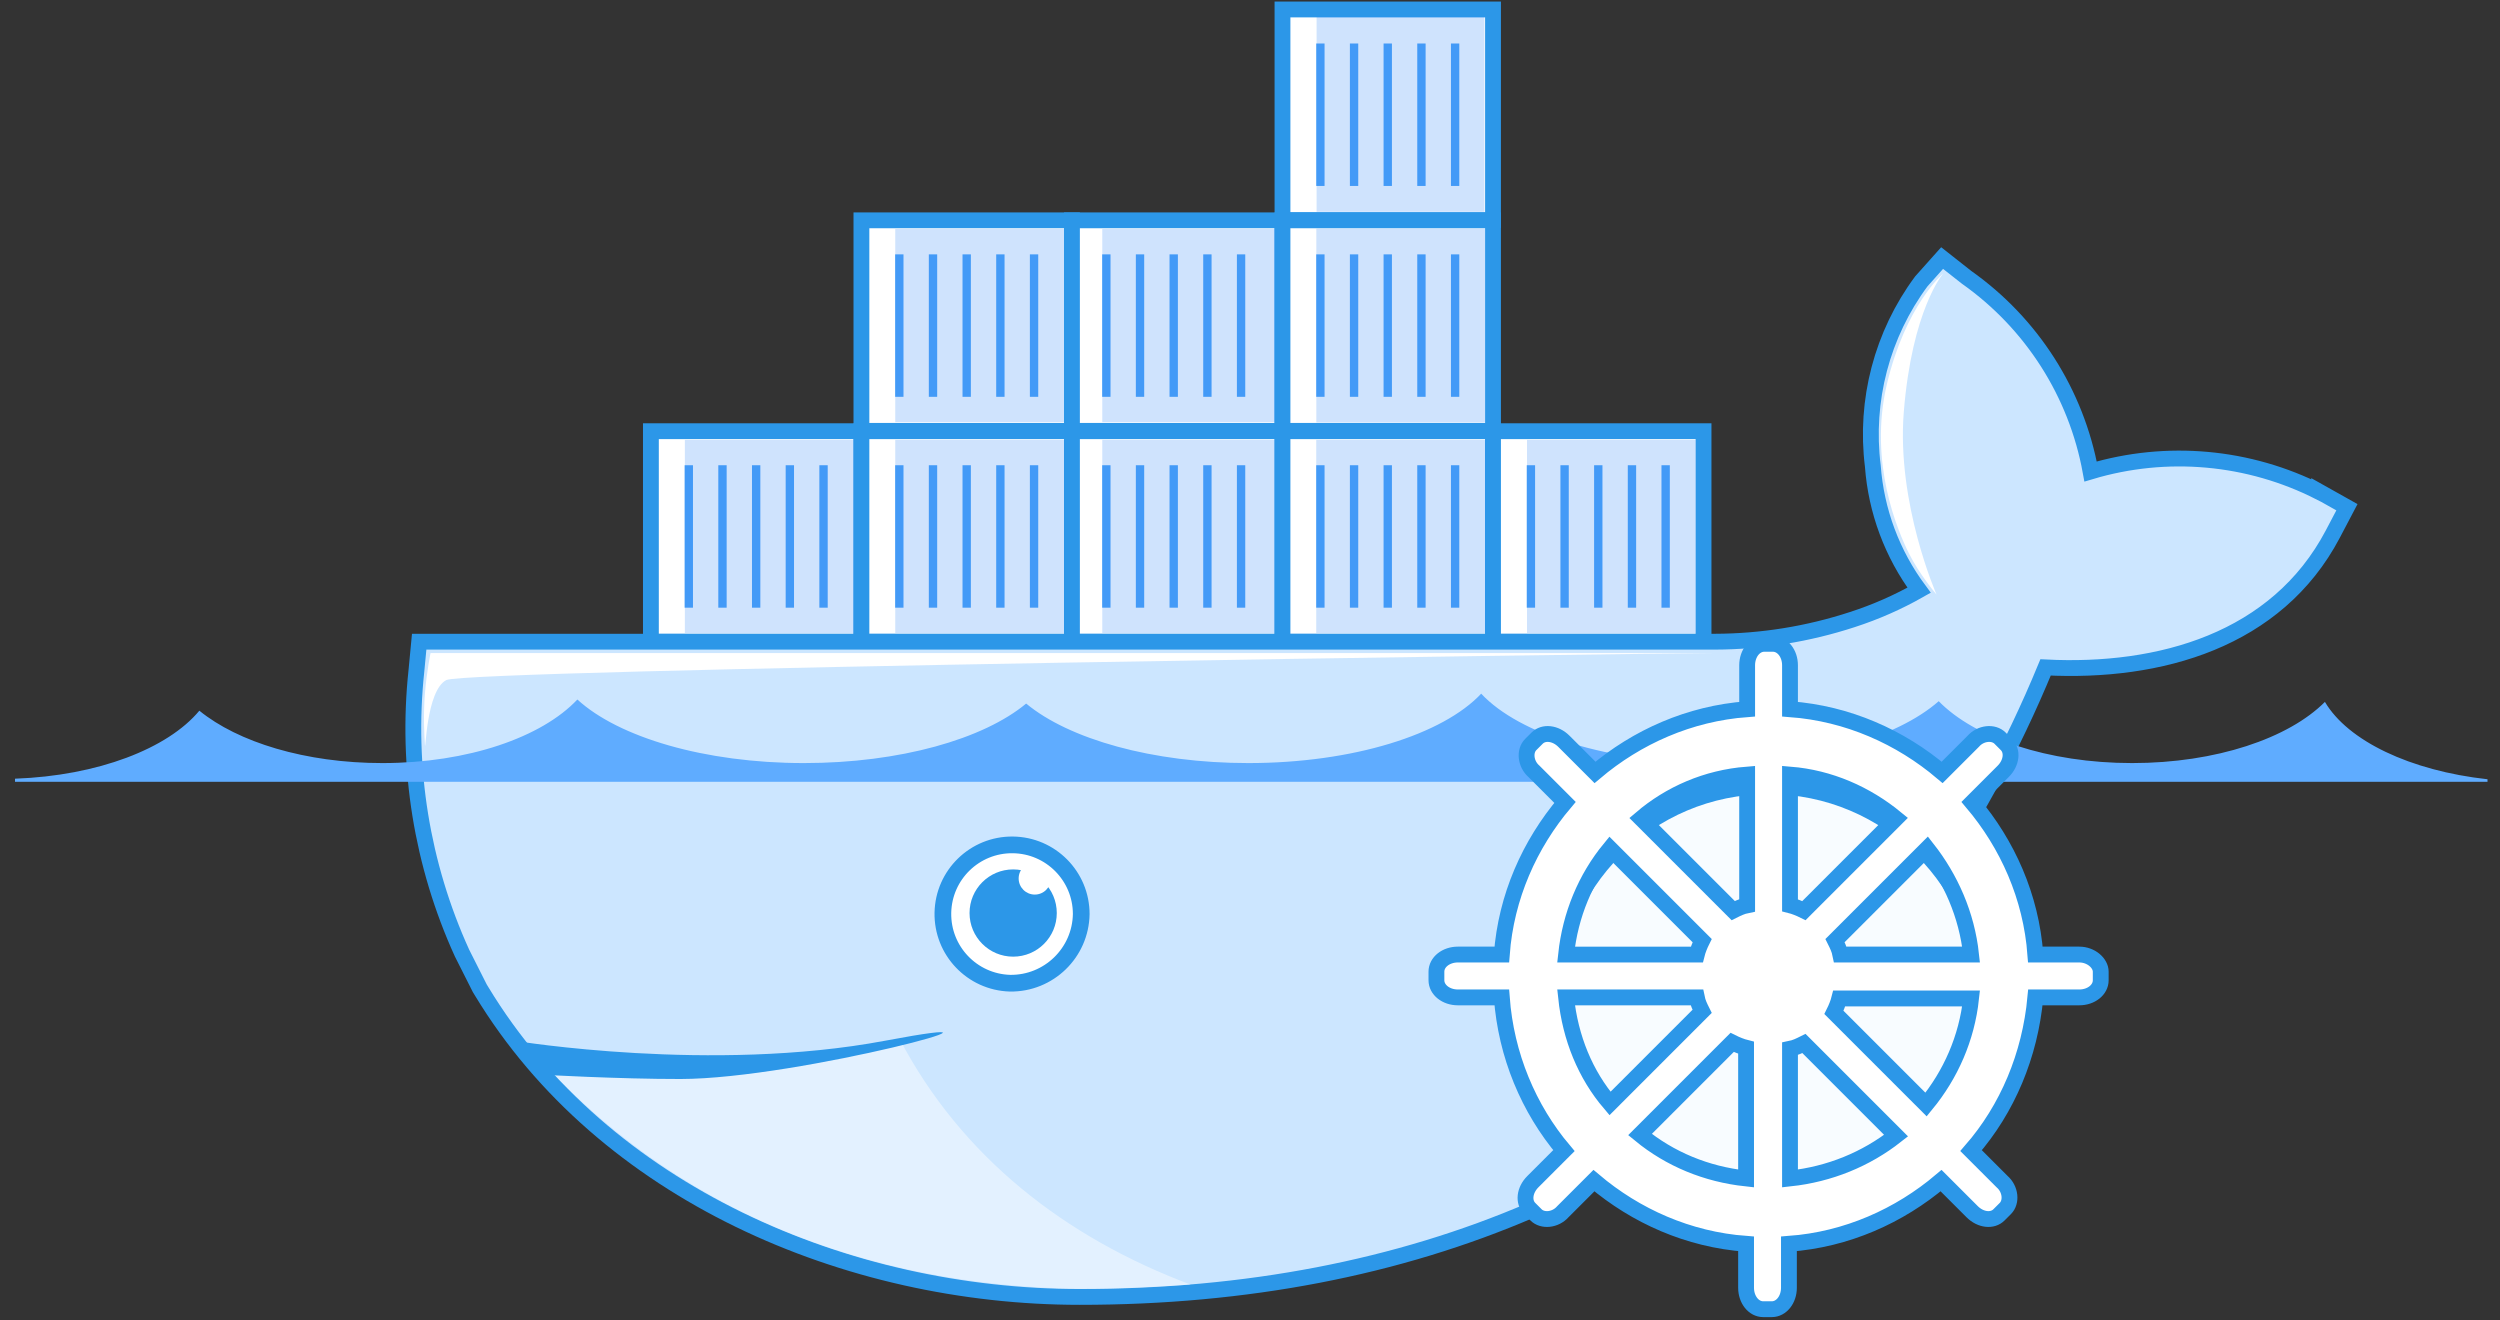 <?xml version="1.0" encoding="utf-8"?>
<!-- Generator: Adobe Illustrator 21.0.0, SVG Export Plug-In . SVG Version: 6.00 Build 0)  -->
<svg version="1.0" id="图层_1" xmlns="http://www.w3.org/2000/svg" xmlns:xlink="http://www.w3.org/1999/xlink" x="0px" y="0px"
	 viewBox="0 0 500 264" enable-background="new 0 0 500 264" xml:space="preserve">
<rect x="0" y="0" width="500" height="264" fill="#333333" stroke="none"/>
<rect x="130.18" y="86.239" fill="#FFFFFF" stroke="#2C97E8" stroke-width="3.166" stroke-miterlimit="10" width="42.106" height="42.106"/>
<rect x="172.285" y="86.239" fill="#FFFFFF" stroke="#2C97E8" stroke-width="3.166" stroke-miterlimit="10" width="42.106" height="42.106"/>
<rect x="214.391" y="86.239" fill="#FFFFFF" stroke="#2C97E8" stroke-width="3.166" stroke-miterlimit="10" width="42.106" height="42.106"/>
<rect x="256.497" y="86.239" fill="#FFFFFF" stroke="#2C97E8" stroke-width="3.166" stroke-miterlimit="10" width="42.106" height="42.106"/>
<rect x="298.603" y="86.239" fill="#FFFFFF" stroke="#2C97E8" stroke-width="3.166" stroke-miterlimit="10" width="42.106" height="42.106"/>
<g>
	
		<line fill="#FFFFFF" stroke="#50A4F8" stroke-width="1.67" stroke-miterlimit="10" x1="179.864" y1="93.046" x2="179.864" y2="121.538"/>
	
		<line fill="#FFFFFF" stroke="#50A4F8" stroke-width="1.67" stroke-miterlimit="10" x1="186.601" y1="93.046" x2="186.601" y2="121.538"/>
	
		<line fill="#FFFFFF" stroke="#50A4F8" stroke-width="1.67" stroke-miterlimit="10" x1="193.338" y1="93.046" x2="193.338" y2="121.538"/>
	
		<line fill="#FFFFFF" stroke="#50A4F8" stroke-width="1.67" stroke-miterlimit="10" x1="200.075" y1="93.046" x2="200.075" y2="121.538"/>
	
		<line fill="#FFFFFF" stroke="#50A4F8" stroke-width="1.67" stroke-miterlimit="10" x1="206.812" y1="93.046" x2="206.812" y2="121.538"/>
</g>
<g>
	
		<line fill="#FFFFFF" stroke="#50A4F8" stroke-width="1.67" stroke-miterlimit="10" x1="137.759" y1="93.046" x2="137.759" y2="121.538"/>
	
		<line fill="#FFFFFF" stroke="#50A4F8" stroke-width="1.67" stroke-miterlimit="10" x1="144.496" y1="93.046" x2="144.496" y2="121.538"/>
	
		<line fill="#FFFFFF" stroke="#50A4F8" stroke-width="1.67" stroke-miterlimit="10" x1="151.232" y1="93.046" x2="151.232" y2="121.538"/>
	
		<line fill="#FFFFFF" stroke="#50A4F8" stroke-width="1.67" stroke-miterlimit="10" x1="157.969" y1="93.046" x2="157.969" y2="121.538"/>
	
		<line fill="#FFFFFF" stroke="#50A4F8" stroke-width="1.67" stroke-miterlimit="10" x1="164.706" y1="93.046" x2="164.706" y2="121.538"/>
</g>
<g>
	
		<line fill="#FFFFFF" stroke="#50A4F8" stroke-width="1.67" stroke-miterlimit="10" x1="221.268" y1="93.046" x2="221.268" y2="121.538"/>
	
		<line fill="#FFFFFF" stroke="#50A4F8" stroke-width="1.67" stroke-miterlimit="10" x1="228.005" y1="93.046" x2="228.005" y2="121.538"/>
	
		<line fill="#FFFFFF" stroke="#50A4F8" stroke-width="1.67" stroke-miterlimit="10" x1="234.742" y1="93.046" x2="234.742" y2="121.538"/>
	
		<line fill="#FFFFFF" stroke="#50A4F8" stroke-width="1.67" stroke-miterlimit="10" x1="241.479" y1="93.046" x2="241.479" y2="121.538"/>
	
		<line fill="#FFFFFF" stroke="#50A4F8" stroke-width="1.67" stroke-miterlimit="10" x1="248.216" y1="93.046" x2="248.216" y2="121.538"/>
</g>
<g>
	
		<line fill="#FFFFFF" stroke="#50A4F8" stroke-width="1.67" stroke-miterlimit="10" x1="264.076" y1="93.046" x2="264.076" y2="121.538"/>
	
		<line fill="#FFFFFF" stroke="#50A4F8" stroke-width="1.67" stroke-miterlimit="10" x1="270.813" y1="93.046" x2="270.813" y2="121.538"/>
	
		<line fill="#FFFFFF" stroke="#50A4F8" stroke-width="1.67" stroke-miterlimit="10" x1="277.55" y1="93.046" x2="277.55" y2="121.538"/>
	
		<line fill="#FFFFFF" stroke="#50A4F8" stroke-width="1.67" stroke-miterlimit="10" x1="284.287" y1="93.046" x2="284.287" y2="121.538"/>
	
		<line fill="#FFFFFF" stroke="#50A4F8" stroke-width="1.67" stroke-miterlimit="10" x1="291.024" y1="93.046" x2="291.024" y2="121.538"/>
</g>
<rect x="172.285" y="44.066" fill="#FFFFFF" stroke="#2C97E8" stroke-width="3.166" stroke-miterlimit="10" width="42.106" height="42.106"/>
<rect x="214.391" y="44.066" fill="#FFFFFF" stroke="#2C97E8" stroke-width="3.166" stroke-miterlimit="10" width="42.106" height="42.106"/>
<rect x="256.497" y="44.066" fill="#FFFFFF" stroke="#2C97E8" stroke-width="3.166" stroke-miterlimit="10" width="42.106" height="42.106"/>
<g>
	
		<line fill="#FFFFFF" stroke="#50A4F8" stroke-width="1.67" stroke-miterlimit="10" x1="179.864" y1="50.873" x2="179.864" y2="79.365"/>
	
		<line fill="#FFFFFF" stroke="#50A4F8" stroke-width="1.67" stroke-miterlimit="10" x1="186.601" y1="50.873" x2="186.601" y2="79.365"/>
	
		<line fill="#FFFFFF" stroke="#50A4F8" stroke-width="1.67" stroke-miterlimit="10" x1="193.338" y1="50.873" x2="193.338" y2="79.365"/>
	
		<line fill="#FFFFFF" stroke="#50A4F8" stroke-width="1.67" stroke-miterlimit="10" x1="200.075" y1="50.873" x2="200.075" y2="79.365"/>
	
		<line fill="#FFFFFF" stroke="#50A4F8" stroke-width="1.67" stroke-miterlimit="10" x1="206.812" y1="50.873" x2="206.812" y2="79.365"/>
</g>
<g>
	
		<line fill="#FFFFFF" stroke="#50A4F8" stroke-width="1.67" stroke-miterlimit="10" x1="221.268" y1="50.873" x2="221.268" y2="79.365"/>
	
		<line fill="#FFFFFF" stroke="#50A4F8" stroke-width="1.67" stroke-miterlimit="10" x1="228.005" y1="50.873" x2="228.005" y2="79.365"/>
	
		<line fill="#FFFFFF" stroke="#50A4F8" stroke-width="1.67" stroke-miterlimit="10" x1="234.742" y1="50.873" x2="234.742" y2="79.365"/>
	
		<line fill="#FFFFFF" stroke="#50A4F8" stroke-width="1.67" stroke-miterlimit="10" x1="241.479" y1="50.873" x2="241.479" y2="79.365"/>
	
		<line fill="#FFFFFF" stroke="#50A4F8" stroke-width="1.67" stroke-miterlimit="10" x1="248.216" y1="50.873" x2="248.216" y2="79.365"/>
</g>
<g>
	
		<line fill="#FFFFFF" stroke="#50A4F8" stroke-width="1.67" stroke-miterlimit="10" x1="264.076" y1="50.873" x2="264.076" y2="79.365"/>
	
		<line fill="#FFFFFF" stroke="#50A4F8" stroke-width="1.67" stroke-miterlimit="10" x1="270.813" y1="50.873" x2="270.813" y2="79.365"/>
	
		<line fill="#FFFFFF" stroke="#50A4F8" stroke-width="1.67" stroke-miterlimit="10" x1="277.55" y1="50.873" x2="277.55" y2="79.365"/>
	
		<line fill="#FFFFFF" stroke="#50A4F8" stroke-width="1.67" stroke-miterlimit="10" x1="284.287" y1="50.873" x2="284.287" y2="79.365"/>
	
		<line fill="#FFFFFF" stroke="#50A4F8" stroke-width="1.67" stroke-miterlimit="10" x1="291.024" y1="50.873" x2="291.024" y2="79.365"/>
</g>
<rect x="256.497" y="1.893" fill="#FFFFFF" stroke="#2C97E8" stroke-width="3.166" stroke-miterlimit="10" width="42.106" height="42.106"/>
<g>
	
		<line fill="#FFFFFF" stroke="#50A4F8" stroke-width="1.67" stroke-miterlimit="10" x1="264.076" y1="8.7" x2="264.076" y2="37.191"/>
	
		<line fill="#FFFFFF" stroke="#50A4F8" stroke-width="1.67" stroke-miterlimit="10" x1="270.813" y1="8.7" x2="270.813" y2="37.191"/>
	
		<line fill="#FFFFFF" stroke="#50A4F8" stroke-width="1.67" stroke-miterlimit="10" x1="277.55" y1="8.7" x2="277.55" y2="37.191"/>
	
		<line fill="#FFFFFF" stroke="#50A4F8" stroke-width="1.67" stroke-miterlimit="10" x1="284.287" y1="8.7" x2="284.287" y2="37.191"/>
	
		<line fill="#FFFFFF" stroke="#50A4F8" stroke-width="1.67" stroke-miterlimit="10" x1="291.024" y1="8.7" x2="291.024" y2="37.191"/>
</g>
<g>
	
		<line fill="#FFFFFF" stroke="#50A4F8" stroke-width="1.67" stroke-miterlimit="10" x1="306.182" y1="93.046" x2="306.182" y2="121.538"/>
	
		<line fill="#FFFFFF" stroke="#50A4F8" stroke-width="1.67" stroke-miterlimit="10" x1="312.919" y1="93.046" x2="312.919" y2="121.538"/>
	
		<line fill="#FFFFFF" stroke="#50A4F8" stroke-width="1.67" stroke-miterlimit="10" x1="319.656" y1="93.046" x2="319.656" y2="121.538"/>
	
		<line fill="#FFFFFF" stroke="#50A4F8" stroke-width="1.67" stroke-miterlimit="10" x1="326.393" y1="93.046" x2="326.393" y2="121.538"/>
	
		<line fill="#FFFFFF" stroke="#50A4F8" stroke-width="1.67" stroke-miterlimit="10" x1="333.129" y1="93.046" x2="333.129" y2="121.538"/>
</g>
<path fill="#CCE6FF" stroke="#2C97E8" stroke-width="3.166" stroke-miterlimit="10" d="M463.963,98.45
	c-14.182-7.221-30.599-8.706-45.847-4.149c-2.863-15.684-11.76-29.623-24.783-38.825l-4.909-3.866l-4.162,4.664
	c-7.863,10.611-11.336,23.843-9.697,36.946c0.663,8.985,3.873,17.595,9.255,24.821c-4.233,2.401-8.7,4.366-13.33,5.866
	c-8.872,2.907-18.147,4.404-27.484,4.432H83.835l-0.552,5.806c-2.069,19.299,1.081,38.799,9.12,56.465l3.547,7.033l0.405,0.663
	c24.366,40.236,72.973,61.078,119.607,61.078c33.264,0,63.591-5.849,90.341-17.377c21.3-9.18,40.332-21.961,56.773-38.258
	c13.42-13.302,25.114-28.947,34.905-46.888c4.04-7.403,7.757-15.197,11.137-23.379c22.856,1.167,46.238-5.413,57.422-26.624
	l2.847-5.413l-5.424-3.044V98.45z"/>
<path fill="#FFFFFF" stroke="#2C97E8" stroke-width="3.34" stroke-miterlimit="10" d="M201.999,196.641
	c-7.584-0.225-13.571-6.515-13.422-14.101c0.15-7.585,6.379-13.636,13.966-13.563s13.699,6.242,13.703,13.829
	C216.126,190.559,209.75,196.749,201.999,196.641L201.999,196.641z"/>
<path fill="#A9CFFE" stroke="#1077F8" stroke-width="3.34" stroke-miterlimit="10" d="M159.362,203.216"/>
<g>
	<path opacity="0.45" fill="#FFFFFF" d="M179.91,207.782c-14.121,3.564-28.899,5.478-44.129,5.478
		c-9.998,0-19.794-1.526-29.349-3.094c28.021,31.798,66.429,46.897,109.151,47.593c6.253,0.102,16.506-0.435,22.554-0.835
		C212.986,247.498,192.268,231.336,179.91,207.782z"/>
</g>
<circle fill="#2C97E8" cx="202.632" cy="182.607" r="8.724"/>
<circle fill="#FFFFFF" cx="206.957" cy="175.69" r="3.226"/>
<g>
	<path fill="#5FACFF" d="M464.985,140.38c-7.234,7.264-21.769,12.235-38.557,12.235c-16.893,0-31.5-5.036-38.686-12.375
		c-8.35,7.339-25.323,12.375-44.952,12.375c-20.953,0-38.919-5.727-46.555-13.881c-7.637,8.154-25.603,13.881-46.556,13.881
		c-19.214,0-35.915-4.816-44.445-11.903c-8.53,7.087-25.231,11.903-44.445,11.903c-19.928,0-37.108-5.192-45.316-12.714
		c-7.064,7.522-21.849,12.714-38.999,12.714c-15.395,0-28.887-4.185-36.603-10.479C33.576,149.716,19.568,155.147,3,155.738v0.62
		h494.5v-0.507C482.026,154.147,469.581,148.167,464.985,140.38z"/>
</g>
<path fill="#FFFFFF" d="M388.616,54.723c0,0-7.485,6.269-11.228,22.082s2.246,29.568,4.398,33.872
	c2.152,4.304,5.521,8.234,5.521,8.234s-8.016-18.21-6.55-36.492C382.4,61.928,388.616,54.723,388.616,54.723z"/>
<path fill="#FFFFFF" d="M343.516,130.607H86.109c0,0-0.772,3.691-1.123,8.126c-0.351,4.435-0.14,8.208,0,10.216
	c0.14,2.008,0.211-10.834,4.281-12.939C93.337,133.906,327.656,130.677,343.516,130.607z"/>
<path fill="#2C97E8" d="M103.109,208.187c0,0,39.307,6.473,73.893-0.039s-17.105,7.623-40.878,7.654
	c-12.316,0.016-28.032-0.872-28.032-0.872L103.109,208.187z"/>
<rect x="263.317" y="3.373" opacity="0.2" fill="#1077F8" width="33.572" height="38.997"/>
<rect x="263.269" y="45.732" opacity="0.2" fill="#1077F8" width="33.759" height="38.76"/>
<rect x="220.455" y="45.81" opacity="0.2" fill="#1077F8" width="34.511" height="38.617"/>
<rect x="179.053" y="45.81" opacity="0.2" fill="#1077F8" width="33.763" height="38.617"/>
<rect x="220.455" y="87.984" opacity="0.2" fill="#1077F8" width="34.467" height="38.617"/>
<rect x="179.053" y="87.984" opacity="0.2" fill="#1077F8" width="33.808" height="38.617"/>
<rect x="136.971" y="87.984" opacity="0.2" fill="#1077F8" width="33.739" height="38.617"/>
<rect x="305.401" y="87.984" opacity="0.2" fill="#1077F8" width="33.732" height="38.617"/>
<rect x="263.248" y="87.984" opacity="0.2" fill="#1077F8" width="33.824" height="38.617"/>
<circle fill="#F8FCFF" stroke="#2C97E8" stroke-width="3.68" stroke-miterlimit="10" cx="353.715" cy="200.688" r="43.706"/>
<path fill="#FFFFFF" stroke="#2C97E8" stroke-width="3.166" stroke-miterlimit="10" d="M415.86,190.909h-8.786
	c-0.857-11.572-5.572-22.072-12.643-30.429l6.214-6.214c1.714-1.715,1.928-4.072,0.642-5.358l-1.286-1.286
	c-1.286-1.286-3.857-1.072-5.357,0.643l-6.214,6.214c-8.358-7.072-18.858-11.786-30.43-12.644v-8.786c0-2.357-1.5-4.286-3.428-4.286
	h-1.714c-1.929,0-3.429,1.929-3.429,4.286v8.786c-11.571,0.858-22.071,5.572-30.429,12.644l-6.214-6.214
	c-1.714-1.715-4.072-1.929-5.357-0.643l-1.286,1.286c-1.286,1.286-1.071,3.858,0.643,5.358L313,160.48
	c-7.072,8.357-11.786,18.857-12.644,30.429h-8.786c-2.357,0-4.285,1.5-4.285,3.429v1.714c0,1.928,1.928,3.428,4.285,3.428h8.786
	c0.857,11.572,5.358,22.286,12.429,30.644l-6.214,6.214c-1.715,1.714-1.929,4.071-0.643,5.357l1.286,1.286
	c1.286,1.286,3.858,1.072,5.358-0.642l6.214-6.214c8.357,7.071,18.857,11.786,30.429,12.643v8.786c0,2.358,1.5,4.286,3.429,4.286
	h1.714c1.928,0,3.428-1.928,3.428-4.286v-8.786c11.572-0.857,22.072-5.572,30.429-12.643l6.215,6.214
	c1.714,1.714,4.071,1.928,5.357,0.642l1.286-1.286c1.286-1.286,1.072-3.857-0.642-5.357l-6.215-6.214
	c7.286-8.358,11.786-19.072,12.858-30.644h8.786c2.358,0,4.286-1.5,4.286-3.428v-1.714
	C420.146,192.624,418.217,190.909,415.86,190.909L415.86,190.909z M394.216,190.909h-26.143c-0.214-1.072-0.643-1.928-1.072-2.786
	l18.43-18.429C390.145,175.695,393.359,182.981,394.216,190.909L394.216,190.909z M379.216,163.694l-18.429,18.429
	c-0.858-0.428-1.928-0.857-2.786-1.071v-26.144C365.929,155.551,373.215,158.766,379.216,163.694L379.216,163.694z M349.429,154.909
	v26.144c-1.071,0.214-1.928,0.642-2.786,1.071l-18.429-18.429C334,158.766,341.286,155.551,349.429,154.909L349.429,154.909z
	 M322,169.695l18.429,18.429c-0.428,0.857-0.857,1.929-1.071,2.786h-26.144C314.072,182.981,317.072,175.695,322,169.695
	L322,169.695z M313.214,199.481h26.144c0.214,1.072,0.642,1.928,1.071,2.786L322,220.696
	C317.072,214.91,314.072,207.624,313.214,199.481L313.214,199.481z M328,226.91l18.429-18.429c0.857,0.428,1.929,0.858,2.786,1.072
	v26.143C341.286,234.839,334,231.839,328,226.91L328,226.91z M358.001,235.696v-25.929c1.072-0.214,1.928-0.644,2.786-1.072
	l18.429,18.43C373.215,231.839,365.929,234.839,358.001,235.696L358.001,235.696z M385.216,220.91l-18.429-18.429
	c0.428-0.858,0.858-1.928,1.072-2.786h26.357C393.359,207.624,390.145,214.91,385.216,220.91L385.216,220.91z M385.216,220.91"/>
</svg>

